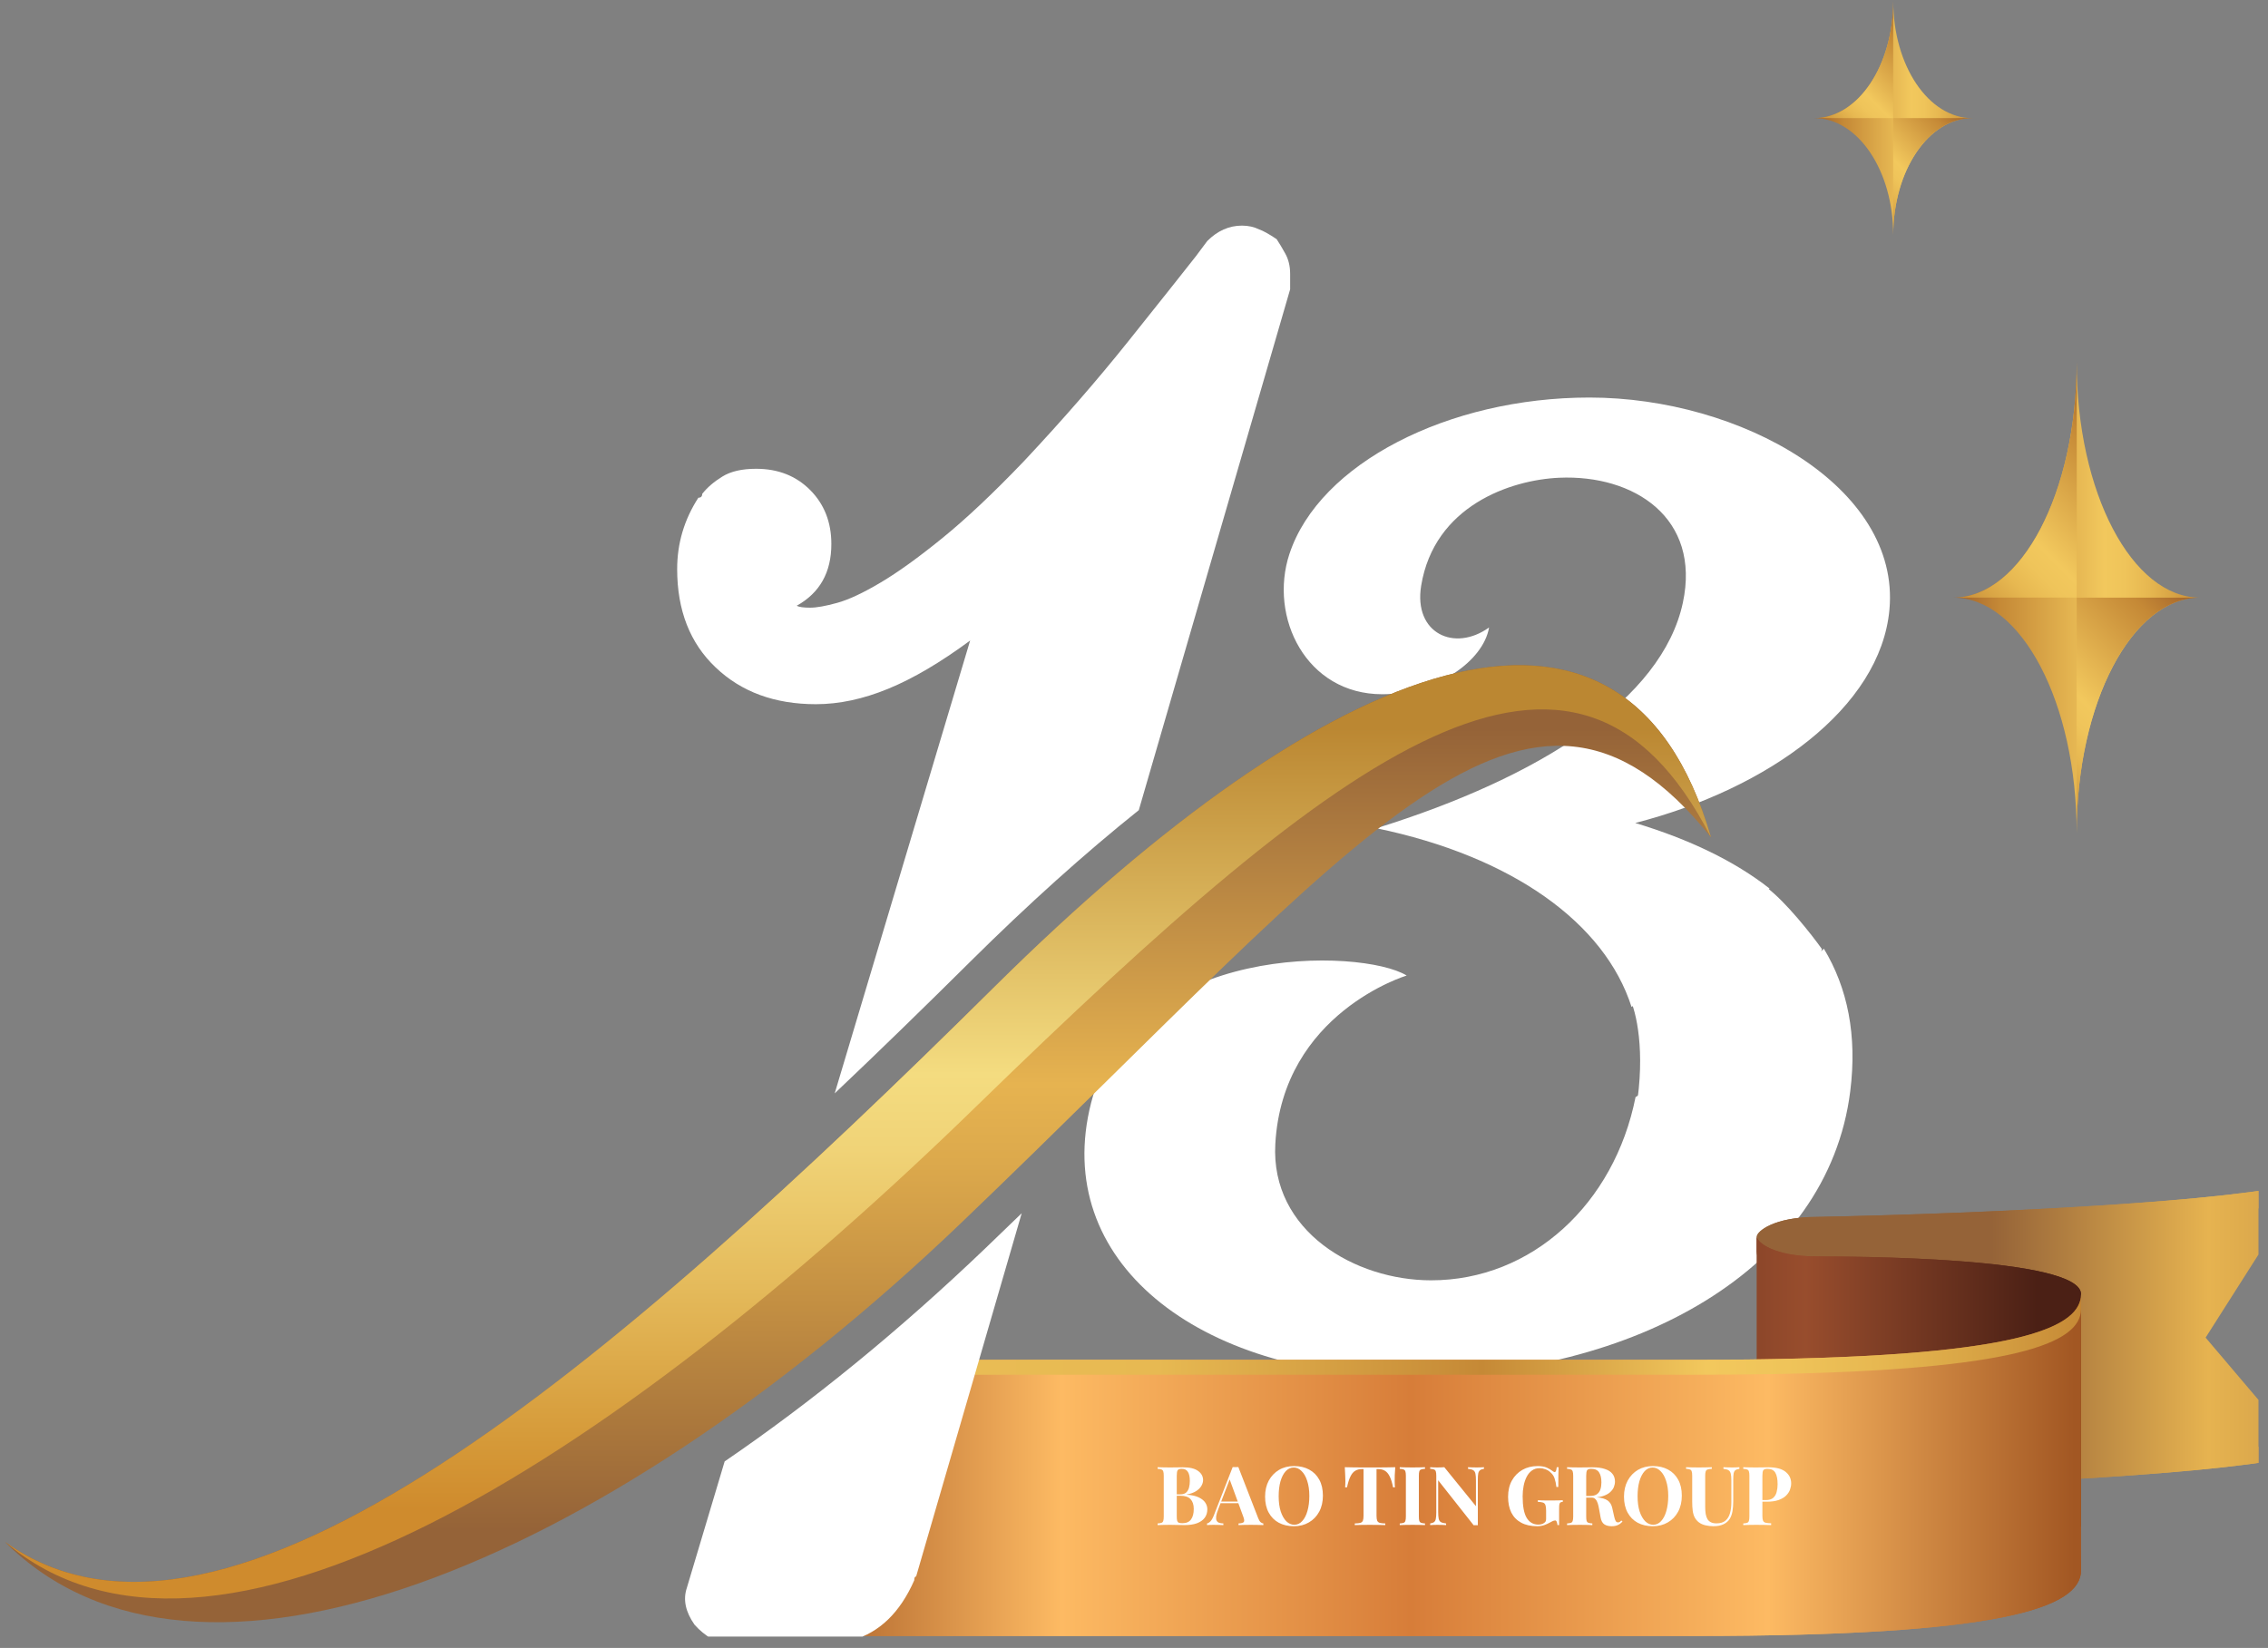 <svg width="183" height="133" viewBox="0 0 183 133" fill="none" xmlns="http://www.w3.org/2000/svg">
<rect x="0" y="0" width="183" height="133" fill="#808080" stroke="none"/>
<g clip-path="url(#clip0_248_11617)">
<path d="M104.048 44.69C106.456 37.412 116.865 32.084 128.247 32.084C140.449 32.084 153.358 39.303 152.455 49.196C151.733 57.128 142.673 63.663 131.945 66.42C136.296 67.736 139.95 69.487 142.778 71.707C139.087 75.222 135.338 78.469 131.647 81.271C129.485 74.489 122.025 69.125 111.062 66.844C124.257 62.744 134.112 56.445 135.785 48.649C137.254 41.802 131.855 38.292 125.809 38.557C121.87 38.73 115.724 40.831 114.67 47.274C114.044 51.119 117.359 52.647 120.15 50.641C119.691 53.353 115.892 56.029 111.528 56.029C105.397 56.029 102.351 49.816 104.046 44.69H104.048ZM146.678 77.003C141.346 81.722 136.457 85.614 131.968 88.546C130.258 97.152 123.598 103.33 115.47 103.33C109.347 103.33 102.514 99.369 102.902 92.332C103.487 81.739 113.502 78.732 113.502 78.732C109.876 76.502 91.36 76.061 88.045 88.983C84.77 101.747 96.633 111.084 113.71 111.084C131.818 111.084 147.493 102.463 149.293 88.068C149.857 83.565 149.085 79.752 147.167 76.569C147.004 76.716 146.843 76.859 146.678 77.005V77.003Z" fill="white"/>
<path d="M132 89.584C132.8 84.784 132 81.584 131.5 80.584C131.833 79.918 132.5 78.484 132.5 78.084C132.5 77.584 133.5 75.584 134.5 73.584C135.5 71.584 135 72.084 135.5 72.084C136 72.084 140.5 70.084 142.5 71.584C144.1 72.784 146.167 75.418 147 76.584C146.5 78.918 145.4 83.784 145 84.584C144.6 85.384 140.5 88.918 138.5 90.584C136 92.251 131.2 94.384 132 89.584Z" fill="white"/>
<path d="M141.755 99.811C141.755 99.383 143.143 98.216 146.584 98.216C160.889 97.933 180.383 96.968 185.946 95.408L177.966 107.955L185.946 117.356C180.383 118.911 160.889 119.877 146.584 120.163C143.143 120.163 141.953 121.339 141.755 121.759V99.811Z" fill="url(#paint0_linear_248_11617)"/>
<path d="M184.909 97.032C179.266 98.43 160.034 99.299 146.58 99.565C143.139 99.565 141.751 100.733 141.751 101.161V99.808C141.751 99.379 143.139 98.212 146.58 98.212C160.885 97.929 180.379 96.964 185.942 95.404L184.909 97.032Z" fill="url(#paint1_linear_248_11617)"/>
<path d="M185.006 116.248C179.362 117.646 160.038 118.543 146.584 118.813C143.143 118.813 141.755 119.981 141.755 120.409V121.758C141.755 121.33 143.143 120.163 146.584 120.163C160.889 119.88 180.383 118.914 185.946 117.355L185.006 116.248Z" fill="url(#paint2_linear_248_11617)"/>
<path d="M141.755 123.2H167.913V104.452C167.913 101.406 148.9 101.406 146.584 101.406C143.143 101.406 141.755 100.263 141.755 99.811V123.2Z" fill="url(#paint3_linear_248_11617)"/>
<path d="M167.913 104.448C167.913 101.402 148.9 101.402 146.584 101.402C143.143 101.402 141.755 100.259 141.755 99.807V101.16C141.755 101.612 143.143 102.756 146.584 102.756C148.9 102.756 167.913 102.756 167.913 105.802V104.448Z" fill="url(#paint4_linear_248_11617)"/>
<path d="M167.562 29.24C167.562 39.727 172.02 48.231 177.519 48.231C172.02 48.231 167.562 56.734 167.562 67.221C167.562 56.734 163.104 48.231 157.605 48.231C163.104 48.231 167.562 39.727 167.562 29.24Z" fill="url(#paint5_linear_248_11617)"/>
<path d="M157.609 48.231H167.566V29.24C167.562 39.727 163.104 48.231 157.609 48.231Z" fill="url(#paint6_linear_248_11617)"/>
<path d="M177.518 48.232H167.562V67.223C167.562 56.736 172.019 48.232 177.518 48.232Z" fill="url(#paint7_linear_248_11617)"/>
<path d="M152.761 0.084C152.761 5.303 155.613 9.533 159.131 9.533C155.613 9.533 152.761 13.762 152.761 18.982C152.761 13.762 149.908 9.533 146.391 9.533C149.908 9.533 152.761 5.303 152.761 0.084Z" fill="url(#paint8_linear_248_11617)"/>
<path d="M146.387 9.533H152.757V0.084C152.761 5.303 149.909 9.533 146.387 9.533Z" fill="url(#paint9_linear_248_11617)"/>
<path d="M159.131 9.533H152.761V18.982C152.761 13.767 155.613 9.533 159.131 9.533Z" fill="url(#paint10_linear_248_11617)"/>
<path d="M60.888 132.034H136.695C161.45 132.034 167.917 129.78 167.917 126.734V104.447C167.917 107.493 161.45 109.747 136.695 109.747H78.521L75.415 119.786L60.892 121.85V132.034H60.888Z" fill="url(#paint11_linear_248_11617)"/>
<path d="M60.888 132.033H136.695C161.45 132.033 167.917 129.779 167.917 126.733V125.529C167.917 128.575 161.45 130.829 136.695 130.829H60.888V132.033Z" fill="url(#paint12_linear_248_11617)"/>
<path d="M138.055 67.572C123.237 49.147 110.287 67.333 77.566 98.685C48.289 126.729 15.66 139.72 0.402 124.442C18.169 137.184 49.535 110.085 80.272 79.618C107.157 52.972 131.044 43.378 138.055 67.572Z" fill="url(#paint13_linear_248_11617)"/>
<path d="M0.402 124.442C18.169 137.184 49.535 110.085 80.272 79.618C107.153 52.972 131.044 43.378 138.051 67.572C127.138 46.262 108.718 60.155 78.917 89.152C48.914 118.407 16.915 138.452 0.402 124.442Z" fill="url(#paint14_linear_248_11617)"/>
<path d="M145.236 109.638C142.666 109.711 139.826 109.747 136.692 109.747H124.355H96.26H90.487H78.518L78.143 110.951H90.931H95.187H128.623H136.692C138.85 110.951 140.871 110.935 142.759 110.903C162.523 110.551 167.913 108.431 167.913 105.651V104.443C167.913 107.106 162.979 109.162 145.236 109.638Z" fill="url(#paint15_linear_248_11617)"/>
<path d="M103.707 20.467C103.449 19.999 103.215 19.611 103.009 19.3C102.388 18.884 101.92 18.625 101.61 18.52C101.194 18.314 100.726 18.209 100.21 18.209C99.173 18.209 98.237 18.625 97.41 19.453L96.478 20.701C95.336 22.156 93.521 24.438 91.032 27.553C88.543 30.667 85.743 33.887 82.632 37.208C80.147 39.805 77.941 41.882 76.024 43.437C74.104 44.996 72.446 46.192 71.046 47.02C69.646 47.852 68.48 48.398 67.548 48.656C66.612 48.915 65.886 49.044 65.37 49.044C64.849 49.044 64.486 48.995 64.281 48.89C66.148 47.852 67.08 46.192 67.08 43.906C67.08 42.14 66.507 40.69 65.37 39.547C64.228 38.403 62.776 37.834 61.013 37.834C59.871 37.834 58.967 38.04 58.294 38.456C57.616 38.872 57.071 39.337 56.66 39.858C56.66 40.064 56.555 40.169 56.349 40.169C55.208 41.934 54.639 43.853 54.639 45.929C54.639 49.254 55.671 51.904 57.749 53.871C59.823 55.847 62.518 56.833 65.838 56.833C67.702 56.833 69.646 56.42 71.667 55.588C73.692 54.756 75.891 53.459 78.279 51.694L67.351 88.241C71.038 84.747 74.697 81.176 78.287 77.613C82.963 72.975 87.514 68.883 91.887 65.385L104.099 23.348V22.103C104.099 21.477 103.966 20.932 103.707 20.467ZM58.471 117.945L55.417 128.161C55.103 129.098 55.312 130.084 56.039 131.122C56.866 132.056 57.902 132.653 59.149 132.912C60.392 133.175 61.586 133.304 62.727 133.304C64.591 133.304 66.612 132.989 68.791 132.367C70.969 131.744 72.627 130.137 73.769 127.539C73.769 127.333 73.822 127.228 73.922 127.228L82.439 97.916C81.483 98.845 80.506 99.782 79.518 100.732C72.583 107.373 65.483 113.158 58.471 117.945Z" fill="white"/>
<path d="M93.406 118.413C93.52 118.418 93.67 118.422 93.855 118.426C94.039 118.431 94.224 118.433 94.409 118.433C94.62 118.433 94.824 118.431 95.022 118.426C95.22 118.422 95.361 118.42 95.444 118.42C95.99 118.42 96.397 118.516 96.665 118.71C96.938 118.904 97.074 119.152 97.074 119.455C97.074 119.609 97.028 119.766 96.935 119.924C96.843 120.082 96.7 120.223 96.507 120.346C96.313 120.469 96.062 120.559 95.754 120.617V120.63C96.168 120.661 96.496 120.735 96.737 120.854C96.979 120.973 97.153 121.116 97.259 121.283C97.364 121.45 97.417 121.624 97.417 121.804C97.417 122.081 97.344 122.314 97.199 122.503C97.054 122.693 96.845 122.838 96.573 122.939C96.3 123.036 95.974 123.084 95.596 123.084C95.491 123.084 95.339 123.082 95.141 123.077C94.943 123.069 94.703 123.064 94.422 123.064C94.228 123.064 94.039 123.066 93.855 123.071C93.67 123.071 93.52 123.075 93.406 123.084V122.952C93.547 122.943 93.652 122.926 93.722 122.899C93.793 122.873 93.839 122.82 93.861 122.741C93.888 122.662 93.901 122.543 93.901 122.385V119.112C93.901 118.95 93.888 118.831 93.861 118.756C93.839 118.677 93.791 118.624 93.716 118.598C93.646 118.567 93.542 118.549 93.406 118.545V118.413ZM95.359 118.545C95.187 118.545 95.075 118.582 95.022 118.657C94.974 118.732 94.95 118.884 94.95 119.112V122.385C94.95 122.539 94.961 122.655 94.983 122.734C95.009 122.813 95.053 122.866 95.115 122.893C95.18 122.919 95.277 122.932 95.405 122.932C95.722 122.932 95.952 122.833 96.097 122.635C96.247 122.433 96.322 122.147 96.322 121.778C96.322 121.439 96.236 121.177 96.064 120.993C95.897 120.808 95.618 120.716 95.227 120.716H94.666C94.666 120.716 94.666 120.698 94.666 120.663C94.666 120.623 94.666 120.603 94.666 120.603H95.233C95.44 120.603 95.598 120.555 95.708 120.458C95.818 120.357 95.895 120.225 95.939 120.062C95.983 119.895 96.005 119.717 96.005 119.528C96.005 119.203 95.955 118.958 95.853 118.796C95.752 118.629 95.587 118.545 95.359 118.545ZM99.919 118.4L101.522 122.53C101.583 122.688 101.652 122.798 101.726 122.86C101.806 122.917 101.876 122.948 101.937 122.952V123.084C101.806 123.075 101.649 123.071 101.469 123.071C101.293 123.066 101.115 123.064 100.935 123.064C100.732 123.064 100.541 123.066 100.361 123.071C100.18 123.071 100.037 123.075 99.932 123.084V122.952C100.156 122.943 100.297 122.906 100.354 122.84C100.416 122.77 100.402 122.622 100.315 122.398L99.193 119.33L99.312 119.159L98.309 121.771C98.212 122.013 98.153 122.211 98.131 122.365C98.113 122.519 98.124 122.638 98.164 122.721C98.208 122.805 98.276 122.864 98.368 122.899C98.465 122.93 98.579 122.948 98.711 122.952V123.084C98.566 123.075 98.428 123.071 98.296 123.071C98.164 123.066 98.03 123.064 97.893 123.064C97.797 123.064 97.704 123.066 97.616 123.071C97.533 123.071 97.458 123.075 97.392 123.084V122.952C97.484 122.934 97.579 122.875 97.676 122.774C97.772 122.673 97.867 122.501 97.959 122.259L99.463 118.4C99.534 118.404 99.609 118.407 99.688 118.407C99.771 118.407 99.848 118.404 99.919 118.4ZM100.38 121.184V121.316H98.415L98.481 121.184H100.38ZM104.413 118.321C104.879 118.321 105.286 118.415 105.633 118.604C105.985 118.794 106.258 119.066 106.451 119.423C106.645 119.774 106.742 120.203 106.742 120.709C106.742 121.202 106.643 121.633 106.445 122.002C106.247 122.371 105.97 122.66 105.614 122.866C105.262 123.073 104.859 123.176 104.406 123.176C103.94 123.176 103.531 123.082 103.179 122.893C102.832 122.704 102.561 122.431 102.368 122.075C102.174 121.718 102.077 121.29 102.077 120.788C102.077 120.296 102.176 119.865 102.374 119.495C102.577 119.126 102.852 118.838 103.199 118.631C103.551 118.424 103.956 118.321 104.413 118.321ZM104.387 118.44C104.14 118.44 103.925 118.538 103.74 118.736C103.56 118.934 103.419 119.207 103.318 119.554C103.221 119.902 103.173 120.304 103.173 120.762C103.173 121.228 103.228 121.635 103.338 121.982C103.452 122.325 103.604 122.591 103.793 122.781C103.986 122.965 104.2 123.058 104.433 123.058C104.679 123.058 104.892 122.959 105.073 122.761C105.257 122.563 105.398 122.29 105.495 121.943C105.596 121.591 105.647 121.188 105.647 120.735C105.647 120.265 105.589 119.858 105.475 119.515C105.365 119.172 105.213 118.908 105.02 118.723C104.831 118.534 104.62 118.44 104.387 118.44ZM112.58 118.413C112.562 118.637 112.549 118.853 112.54 119.06C112.536 119.266 112.534 119.425 112.534 119.535C112.534 119.631 112.536 119.724 112.54 119.812C112.545 119.9 112.549 119.974 112.553 120.036H112.402C112.331 119.667 112.241 119.374 112.131 119.159C112.026 118.943 111.898 118.791 111.749 118.703C111.599 118.611 111.423 118.565 111.221 118.565H111.069V122.332C111.069 122.508 111.087 122.64 111.122 122.728C111.161 122.816 111.232 122.875 111.333 122.906C111.434 122.932 111.581 122.948 111.775 122.952V123.084C111.639 123.08 111.456 123.075 111.227 123.071C111.003 123.066 110.768 123.064 110.522 123.064C110.28 123.064 110.051 123.066 109.835 123.071C109.62 123.075 109.446 123.08 109.314 123.084V122.952C109.512 122.948 109.662 122.932 109.763 122.906C109.864 122.875 109.932 122.816 109.967 122.728C110.003 122.64 110.02 122.508 110.02 122.332V118.565H109.875C109.673 118.565 109.497 118.611 109.347 118.703C109.198 118.791 109.07 118.943 108.965 119.159C108.859 119.37 108.767 119.662 108.687 120.036H108.536C108.545 119.974 108.549 119.9 108.549 119.812C108.553 119.724 108.556 119.631 108.556 119.535C108.556 119.425 108.551 119.266 108.542 119.06C108.538 118.853 108.527 118.637 108.509 118.413C108.712 118.418 108.932 118.422 109.169 118.426C109.411 118.431 109.653 118.433 109.895 118.433C110.137 118.433 110.354 118.433 110.548 118.433C110.746 118.433 110.964 118.433 111.201 118.433C111.443 118.433 111.685 118.431 111.927 118.426C112.169 118.422 112.386 118.418 112.58 118.413ZM114.981 118.413V118.545C114.84 118.549 114.733 118.567 114.658 118.598C114.587 118.624 114.541 118.677 114.519 118.756C114.497 118.831 114.486 118.95 114.486 119.112V122.385C114.486 122.543 114.497 122.662 114.519 122.741C114.546 122.82 114.594 122.873 114.664 122.899C114.735 122.926 114.84 122.943 114.981 122.952V123.084C114.862 123.075 114.713 123.071 114.532 123.071C114.352 123.066 114.17 123.064 113.985 123.064C113.769 123.064 113.569 123.066 113.385 123.071C113.204 123.071 113.057 123.075 112.942 123.084V122.952C113.083 122.943 113.189 122.926 113.259 122.899C113.33 122.873 113.376 122.82 113.398 122.741C113.424 122.662 113.437 122.543 113.437 122.385V119.112C113.437 118.95 113.424 118.831 113.398 118.756C113.376 118.677 113.327 118.624 113.253 118.598C113.182 118.567 113.079 118.549 112.942 118.545V118.413C113.057 118.418 113.204 118.422 113.385 118.426C113.569 118.431 113.769 118.433 113.985 118.433C114.17 118.433 114.352 118.431 114.532 118.426C114.713 118.422 114.862 118.418 114.981 118.413ZM119.738 118.413V118.545C119.597 118.563 119.491 118.6 119.421 118.657C119.35 118.71 119.302 118.796 119.276 118.915C119.254 119.033 119.243 119.2 119.243 119.416V123.097C119.19 123.093 119.135 123.091 119.078 123.091C119.025 123.091 118.968 123.093 118.906 123.097L116.043 119.469V122.002C116.043 122.244 116.056 122.431 116.083 122.563C116.109 122.69 116.166 122.783 116.254 122.84C116.347 122.893 116.489 122.93 116.683 122.952V123.084C116.599 123.075 116.489 123.071 116.353 123.071C116.217 123.066 116.089 123.064 115.97 123.064C115.869 123.064 115.766 123.066 115.66 123.071C115.555 123.071 115.467 123.075 115.397 123.084V122.952C115.537 122.93 115.643 122.893 115.713 122.84C115.784 122.787 115.83 122.701 115.852 122.583C115.878 122.459 115.891 122.292 115.891 122.081V119.112C115.891 118.95 115.878 118.831 115.852 118.756C115.83 118.677 115.781 118.624 115.707 118.598C115.636 118.567 115.533 118.549 115.397 118.545V118.413C115.467 118.418 115.555 118.422 115.66 118.426C115.766 118.431 115.869 118.433 115.97 118.433C116.076 118.433 116.177 118.431 116.274 118.426C116.371 118.422 116.459 118.418 116.538 118.413L119.091 121.56V119.495C119.091 119.253 119.078 119.068 119.051 118.941C119.025 118.809 118.966 118.714 118.873 118.657C118.785 118.6 118.645 118.563 118.451 118.545V118.413C118.535 118.418 118.645 118.422 118.781 118.426C118.917 118.431 119.045 118.433 119.164 118.433C119.269 118.433 119.372 118.431 119.474 118.426C119.579 118.422 119.667 118.418 119.738 118.413ZM124.072 118.321C124.372 118.321 124.616 118.363 124.805 118.446C124.994 118.53 125.163 118.631 125.313 118.75C125.366 118.789 125.409 118.809 125.445 118.809C125.528 118.809 125.583 118.677 125.61 118.413H125.761C125.753 118.585 125.746 118.794 125.742 119.04C125.737 119.282 125.735 119.605 125.735 120.01H125.583C125.552 119.746 125.504 119.517 125.438 119.324C125.376 119.126 125.26 118.956 125.088 118.816C124.983 118.714 124.851 118.635 124.693 118.578C124.539 118.521 124.383 118.492 124.224 118.492C123.982 118.492 123.776 118.556 123.604 118.684C123.433 118.807 123.292 118.976 123.182 119.192C123.072 119.407 122.99 119.651 122.938 119.924C122.885 120.192 122.859 120.471 122.859 120.762C122.859 121.553 122.966 122.132 123.182 122.497C123.402 122.862 123.716 123.044 124.125 123.044C124.231 123.044 124.323 123.031 124.402 123.005C124.481 122.978 124.545 122.948 124.594 122.912C124.655 122.868 124.697 122.822 124.719 122.774C124.741 122.721 124.752 122.653 124.752 122.569V121.923C124.752 121.721 124.734 121.571 124.699 121.474C124.668 121.373 124.605 121.305 124.508 121.27C124.411 121.235 124.27 121.215 124.086 121.21V121.078C124.178 121.083 124.288 121.087 124.415 121.092C124.547 121.092 124.684 121.094 124.825 121.098C124.965 121.098 125.095 121.098 125.214 121.098C125.398 121.098 125.568 121.096 125.722 121.092C125.876 121.087 126.001 121.083 126.098 121.078V121.21C126.014 121.215 125.95 121.23 125.906 121.257C125.867 121.283 125.838 121.336 125.821 121.415C125.808 121.494 125.801 121.615 125.801 121.778V123.084H125.669C125.665 123.009 125.647 122.928 125.616 122.84C125.59 122.752 125.544 122.708 125.478 122.708C125.447 122.708 125.405 122.717 125.352 122.734C125.304 122.748 125.227 122.785 125.121 122.846C124.959 122.939 124.787 123.018 124.607 123.084C124.426 123.146 124.237 123.176 124.039 123.176C123.529 123.176 123.098 123.082 122.746 122.893C122.395 122.704 122.128 122.433 121.948 122.081C121.772 121.725 121.684 121.298 121.684 120.801C121.684 120.3 121.785 119.865 121.988 119.495C122.194 119.126 122.476 118.838 122.832 118.631C123.193 118.424 123.606 118.321 124.072 118.321ZM126.443 118.413C126.553 118.418 126.7 118.422 126.885 118.426C127.074 118.431 127.261 118.433 127.446 118.433C127.657 118.433 127.862 118.431 128.06 118.426C128.257 118.422 128.398 118.42 128.482 118.42C128.891 118.42 129.229 118.466 129.498 118.558C129.77 118.646 129.973 118.776 130.105 118.948C130.241 119.119 130.309 119.326 130.309 119.568C130.309 119.717 130.278 119.869 130.217 120.023C130.155 120.172 130.05 120.313 129.9 120.445C129.755 120.573 129.555 120.676 129.3 120.755C129.045 120.83 128.724 120.867 128.337 120.867H127.703V120.735H128.271C128.53 120.735 128.726 120.687 128.858 120.59C128.994 120.489 129.086 120.357 129.135 120.194C129.188 120.027 129.214 119.843 129.214 119.64C129.214 119.293 129.152 119.024 129.029 118.835C128.906 118.642 128.695 118.545 128.396 118.545C128.224 118.545 128.112 118.582 128.06 118.657C128.011 118.732 127.987 118.884 127.987 119.112V122.385C127.987 122.543 127.998 122.662 128.02 122.741C128.046 122.82 128.095 122.873 128.165 122.899C128.235 122.926 128.341 122.943 128.482 122.952V123.084C128.363 123.075 128.213 123.071 128.033 123.071C127.853 123.066 127.67 123.064 127.486 123.064C127.274 123.064 127.074 123.066 126.885 123.071C126.7 123.071 126.553 123.075 126.443 123.084V122.952C126.584 122.943 126.689 122.926 126.76 122.899C126.83 122.873 126.876 122.82 126.898 122.741C126.925 122.662 126.938 122.543 126.938 122.385V119.112C126.938 118.95 126.925 118.831 126.898 118.756C126.876 118.677 126.828 118.624 126.753 118.598C126.683 118.567 126.58 118.549 126.443 118.545V118.413ZM127.69 120.755C127.879 120.76 128.042 120.768 128.178 120.782C128.319 120.795 128.442 120.808 128.548 120.821C128.653 120.83 128.748 120.837 128.831 120.841C129.232 120.876 129.526 120.962 129.715 121.098C129.909 121.235 130.034 121.439 130.091 121.712L130.243 122.391C130.283 122.567 130.325 122.69 130.369 122.761C130.413 122.831 130.476 122.866 130.56 122.866C130.617 122.862 130.663 122.849 130.698 122.827C130.738 122.8 130.78 122.763 130.824 122.715L130.916 122.794C130.797 122.93 130.67 123.027 130.533 123.084C130.397 123.146 130.232 123.176 130.039 123.176C129.801 123.176 129.605 123.126 129.452 123.025C129.298 122.923 129.196 122.737 129.148 122.464L129.029 121.804C128.999 121.619 128.961 121.459 128.917 121.323C128.873 121.182 128.812 121.072 128.732 120.993C128.658 120.909 128.552 120.867 128.416 120.867H127.703L127.69 120.755ZM133.373 118.321C133.839 118.321 134.246 118.415 134.593 118.604C134.945 118.794 135.218 119.066 135.411 119.423C135.605 119.774 135.702 120.203 135.702 120.709C135.702 121.202 135.603 121.633 135.405 122.002C135.207 122.371 134.93 122.66 134.574 122.866C134.222 123.073 133.819 123.176 133.366 123.176C132.9 123.176 132.491 123.082 132.139 122.893C131.792 122.704 131.521 122.431 131.328 122.075C131.134 121.718 131.037 121.29 131.037 120.788C131.037 120.296 131.136 119.865 131.334 119.495C131.537 119.126 131.811 118.838 132.159 118.631C132.511 118.424 132.915 118.321 133.373 118.321ZM133.346 118.44C133.1 118.44 132.885 118.538 132.7 118.736C132.52 118.934 132.379 119.207 132.278 119.554C132.181 119.902 132.133 120.304 132.133 120.762C132.133 121.228 132.188 121.635 132.297 121.982C132.412 122.325 132.564 122.591 132.753 122.781C132.946 122.965 133.16 123.058 133.393 123.058C133.639 123.058 133.852 122.959 134.033 122.761C134.217 122.563 134.358 122.29 134.455 121.943C134.556 121.591 134.607 121.188 134.607 120.735C134.607 120.265 134.549 119.858 134.435 119.515C134.325 119.172 134.173 118.908 133.98 118.723C133.791 118.534 133.58 118.44 133.346 118.44ZM140.347 118.413V118.545C140.206 118.563 140.098 118.6 140.023 118.657C139.953 118.71 139.907 118.796 139.885 118.915C139.863 119.033 139.852 119.2 139.852 119.416V121.164C139.852 121.45 139.832 121.712 139.793 121.949C139.753 122.187 139.683 122.391 139.581 122.563C139.467 122.752 139.3 122.901 139.08 123.011C138.86 123.121 138.581 123.176 138.242 123.176C138.04 123.176 137.833 123.152 137.622 123.104C137.411 123.06 137.222 122.974 137.055 122.846C136.914 122.728 136.806 122.594 136.731 122.444C136.657 122.295 136.606 122.119 136.58 121.916C136.553 121.71 136.54 121.465 136.54 121.184V119.112C136.54 118.95 136.527 118.831 136.5 118.756C136.479 118.677 136.432 118.624 136.362 118.598C136.292 118.567 136.186 118.549 136.045 118.545V118.413C136.155 118.418 136.303 118.422 136.487 118.426C136.676 118.431 136.872 118.433 137.074 118.433C137.277 118.433 137.47 118.431 137.655 118.426C137.844 118.422 138 118.418 138.123 118.413V118.545C137.974 118.549 137.86 118.567 137.78 118.598C137.706 118.624 137.655 118.677 137.629 118.756C137.602 118.831 137.589 118.95 137.589 119.112V121.6C137.589 121.82 137.602 122.015 137.629 122.187C137.659 122.354 137.708 122.495 137.774 122.609C137.844 122.719 137.939 122.803 138.057 122.86C138.176 122.917 138.324 122.945 138.499 122.945C138.807 122.945 139.047 122.873 139.219 122.728C139.394 122.583 139.518 122.382 139.588 122.127C139.663 121.868 139.7 121.571 139.7 121.237V119.495C139.7 119.253 139.685 119.068 139.654 118.941C139.623 118.809 139.562 118.714 139.469 118.657C139.381 118.6 139.245 118.563 139.06 118.545V118.413C139.144 118.418 139.254 118.422 139.39 118.426C139.526 118.431 139.654 118.433 139.773 118.433C139.878 118.433 139.982 118.431 140.083 118.426C140.188 118.422 140.276 118.418 140.347 118.413ZM140.66 118.413C140.77 118.418 140.917 118.422 141.102 118.426C141.291 118.431 141.478 118.433 141.663 118.433C141.874 118.433 142.078 118.431 142.276 118.426C142.474 118.422 142.615 118.42 142.698 118.42C143.31 118.42 143.767 118.541 144.071 118.783C144.374 119.024 144.526 119.337 144.526 119.719C144.526 119.878 144.495 120.045 144.433 120.221C144.372 120.392 144.266 120.553 144.117 120.702C143.972 120.848 143.771 120.966 143.516 121.059C143.261 121.151 142.94 121.197 142.553 121.197H141.88V121.065H142.487C142.747 121.065 142.942 121.006 143.074 120.887C143.211 120.768 143.303 120.612 143.351 120.419C143.404 120.225 143.431 120.016 143.431 119.792C143.431 119.374 143.369 119.062 143.246 118.855C143.123 118.648 142.912 118.545 142.613 118.545C142.441 118.545 142.329 118.582 142.276 118.657C142.228 118.732 142.204 118.884 142.204 119.112V122.345C142.204 122.517 142.221 122.644 142.256 122.728C142.291 122.811 142.36 122.866 142.461 122.893C142.562 122.919 142.712 122.934 142.909 122.939V123.084C142.773 123.08 142.597 123.075 142.382 123.071C142.166 123.066 141.94 123.064 141.702 123.064C141.513 123.064 141.328 123.066 141.148 123.071C140.968 123.075 140.805 123.08 140.66 123.084V122.952C140.8 122.943 140.906 122.926 140.976 122.899C141.047 122.873 141.093 122.82 141.115 122.741C141.141 122.662 141.155 122.543 141.155 122.385V119.112C141.155 118.95 141.141 118.831 141.115 118.756C141.093 118.677 141.045 118.624 140.97 118.598C140.899 118.567 140.796 118.549 140.66 118.545V118.413Z" fill="white"/>
</g>
<defs>
<linearGradient id="paint0_linear_248_11617" x1="204.607" y1="108.583" x2="157.575" y2="108.583" gradientUnits="userSpaceOnUse">
<stop offset="0.096" stop-color="#956338"/>
<stop offset="0.166" stop-color="#A3703A"/>
<stop offset="0.344" stop-color="#C59143"/>
<stop offset="0.481" stop-color="#DCA94C"/>
<stop offset="0.562" stop-color="#E6B350"/>
<stop offset="0.933" stop-color="#956338"/>
</linearGradient>
<linearGradient id="paint1_linear_248_11617" x1="204.608" y1="98.285" x2="157.575" y2="98.285" gradientUnits="userSpaceOnUse">
<stop offset="0.096" stop-color="#956338"/>
<stop offset="0.166" stop-color="#A3703A"/>
<stop offset="0.344" stop-color="#C59143"/>
<stop offset="0.481" stop-color="#DCA94C"/>
<stop offset="0.562" stop-color="#E6B350"/>
<stop offset="0.933" stop-color="#956338"/>
</linearGradient>
<linearGradient id="paint2_linear_248_11617" x1="204.607" y1="119.001" x2="157.575" y2="119.001" gradientUnits="userSpaceOnUse">
<stop offset="0.096" stop-color="#956338"/>
<stop offset="0.166" stop-color="#A3703A"/>
<stop offset="0.344" stop-color="#C59143"/>
<stop offset="0.481" stop-color="#DCA94C"/>
<stop offset="0.562" stop-color="#E6B350"/>
<stop offset="0.933" stop-color="#956338"/>
</linearGradient>
<linearGradient id="paint3_linear_248_11617" x1="123.578" y1="111.504" x2="165.069" y2="111.504" gradientUnits="userSpaceOnUse">
<stop offset="0.011" stop-color="#57281C"/>
<stop offset="0.533" stop-color="#984D2D"/>
<stop offset="0.984" stop-color="#4B2015"/>
</linearGradient>
<linearGradient id="paint4_linear_248_11617" x1="123.578" y1="102.806" x2="165.069" y2="102.806" gradientUnits="userSpaceOnUse">
<stop offset="0.011" stop-color="#57281C"/>
<stop offset="0.533" stop-color="#984D2D"/>
<stop offset="0.984" stop-color="#4B2015"/>
</linearGradient>
<linearGradient id="paint5_linear_248_11617" x1="177.519" y1="48.231" x2="154.605" y2="48.231" gradientUnits="userSpaceOnUse">
<stop stop-color="#C58936"/>
<stop offset="0.012" stop-color="#C88D38"/>
<stop offset="0.1" stop-color="#D9A545"/>
<stop offset="0.184" stop-color="#E7B851"/>
<stop offset="0.265" stop-color="#EFC45A"/>
<stop offset="0.337" stop-color="#F2C85D"/>
<stop offset="0.706" stop-color="#C58936"/>
<stop offset="1" stop-color="#833F1F"/>
</linearGradient>
<linearGradient id="paint6_linear_248_11617" x1="157.844" y1="48.468" x2="174.508" y2="31.827" gradientUnits="userSpaceOnUse">
<stop stop-color="#C58936"/>
<stop offset="0.012" stop-color="#C88D38"/>
<stop offset="0.1" stop-color="#D9A545"/>
<stop offset="0.184" stop-color="#E7B851"/>
<stop offset="0.265" stop-color="#EFC45A"/>
<stop offset="0.337" stop-color="#F2C85D"/>
<stop offset="0.706" stop-color="#C58936"/>
<stop offset="1" stop-color="#833F1F"/>
</linearGradient>
<linearGradient id="paint7_linear_248_11617" x1="162.822" y1="62.476" x2="179.485" y2="45.834" gradientUnits="userSpaceOnUse">
<stop stop-color="#C58936"/>
<stop offset="0.012" stop-color="#C88D38"/>
<stop offset="0.1" stop-color="#D9A545"/>
<stop offset="0.184" stop-color="#E7B851"/>
<stop offset="0.265" stop-color="#EFC45A"/>
<stop offset="0.337" stop-color="#F2C85D"/>
<stop offset="0.706" stop-color="#C58936"/>
<stop offset="1" stop-color="#833F1F"/>
</linearGradient>
<linearGradient id="paint8_linear_248_11617" x1="159.131" y1="9.534" x2="144.466" y2="9.534" gradientUnits="userSpaceOnUse">
<stop stop-color="#C58936"/>
<stop offset="0.012" stop-color="#C88D38"/>
<stop offset="0.1" stop-color="#D9A545"/>
<stop offset="0.184" stop-color="#E7B851"/>
<stop offset="0.265" stop-color="#EFC45A"/>
<stop offset="0.337" stop-color="#F2C85D"/>
<stop offset="0.706" stop-color="#C58936"/>
<stop offset="1" stop-color="#833F1F"/>
</linearGradient>
<linearGradient id="paint9_linear_248_11617" x1="147.215" y1="10.362" x2="156.324" y2="1.265" gradientUnits="userSpaceOnUse">
<stop stop-color="#C58936"/>
<stop offset="0.012" stop-color="#C88D38"/>
<stop offset="0.1" stop-color="#D9A545"/>
<stop offset="0.184" stop-color="#E7B851"/>
<stop offset="0.265" stop-color="#EFC45A"/>
<stop offset="0.337" stop-color="#F2C85D"/>
<stop offset="0.706" stop-color="#C58936"/>
<stop offset="1" stop-color="#833F1F"/>
</linearGradient>
<linearGradient id="paint10_linear_248_11617" x1="150.4" y1="16.623" x2="159.51" y2="7.526" gradientUnits="userSpaceOnUse">
<stop stop-color="#C58936"/>
<stop offset="0.012" stop-color="#C88D38"/>
<stop offset="0.1" stop-color="#D9A545"/>
<stop offset="0.184" stop-color="#E7B851"/>
<stop offset="0.265" stop-color="#EFC45A"/>
<stop offset="0.337" stop-color="#F2C85D"/>
<stop offset="0.706" stop-color="#C58936"/>
<stop offset="1" stop-color="#833F1F"/>
</linearGradient>
<linearGradient id="paint11_linear_248_11617" x1="167.913" y1="118.243" x2="60.886" y2="118.243" gradientUnits="userSpaceOnUse">
<stop offset="0.005" stop-color="#A25723"/>
<stop offset="0.236" stop-color="#FDBA63"/>
<stop offset="0.505" stop-color="#D77D39"/>
<stop offset="0.769" stop-color="#FDBA63"/>
<stop offset="0.984" stop-color="#A25723"/>
</linearGradient>
<linearGradient id="paint12_linear_248_11617" x1="167.913" y1="128.782" x2="60.886" y2="128.782" gradientUnits="userSpaceOnUse">
<stop offset="0.005" stop-color="#A25723"/>
<stop offset="0.236" stop-color="#FDBA63"/>
<stop offset="0.505" stop-color="#D77D39"/>
<stop offset="0.769" stop-color="#FDBA63"/>
<stop offset="0.984" stop-color="#A25723"/>
</linearGradient>
<linearGradient id="paint13_linear_248_11617" x1="69.228" y1="130.924" x2="69.228" y2="53.684" gradientUnits="userSpaceOnUse">
<stop offset="0.096" stop-color="#956338"/>
<stop offset="0.166" stop-color="#A3703A"/>
<stop offset="0.344" stop-color="#C59143"/>
<stop offset="0.481" stop-color="#DCA94C"/>
<stop offset="0.562" stop-color="#E6B350"/>
<stop offset="0.933" stop-color="#956338"/>
</linearGradient>
<linearGradient id="paint14_linear_248_11617" x1="69.228" y1="129.009" x2="69.228" y2="53.684" gradientUnits="userSpaceOnUse">
<stop offset="0.096" stop-color="#CF8B2D"/>
<stop offset="0.166" stop-color="#D59938"/>
<stop offset="0.344" stop-color="#E5BC5D"/>
<stop offset="0.481" stop-color="#F0D377"/>
<stop offset="0.562" stop-color="#F4DC80"/>
<stop offset="0.933" stop-color="#BB8732"/>
</linearGradient>
<linearGradient id="paint15_linear_248_11617" x1="167.914" y1="107.697" x2="78.145" y2="107.697" gradientUnits="userSpaceOnUse">
<stop stop-color="#C58936"/>
<stop offset="0.012" stop-color="#C88D38"/>
<stop offset="0.1" stop-color="#D9A545"/>
<stop offset="0.184" stop-color="#E7B851"/>
<stop offset="0.265" stop-color="#EFC45A"/>
<stop offset="0.337" stop-color="#F2C85D"/>
<stop offset="0.538" stop-color="#C58936"/>
<stop offset="0.83" stop-color="#E7B952"/>
<stop offset="1" stop-color="#E9BC54"/>
</linearGradient>
<clipPath id="clip0_248_11617">
<rect width="182" height="132" fill="white" transform="translate(0.232 0.084)"/>
</clipPath>
</defs>
</svg>
